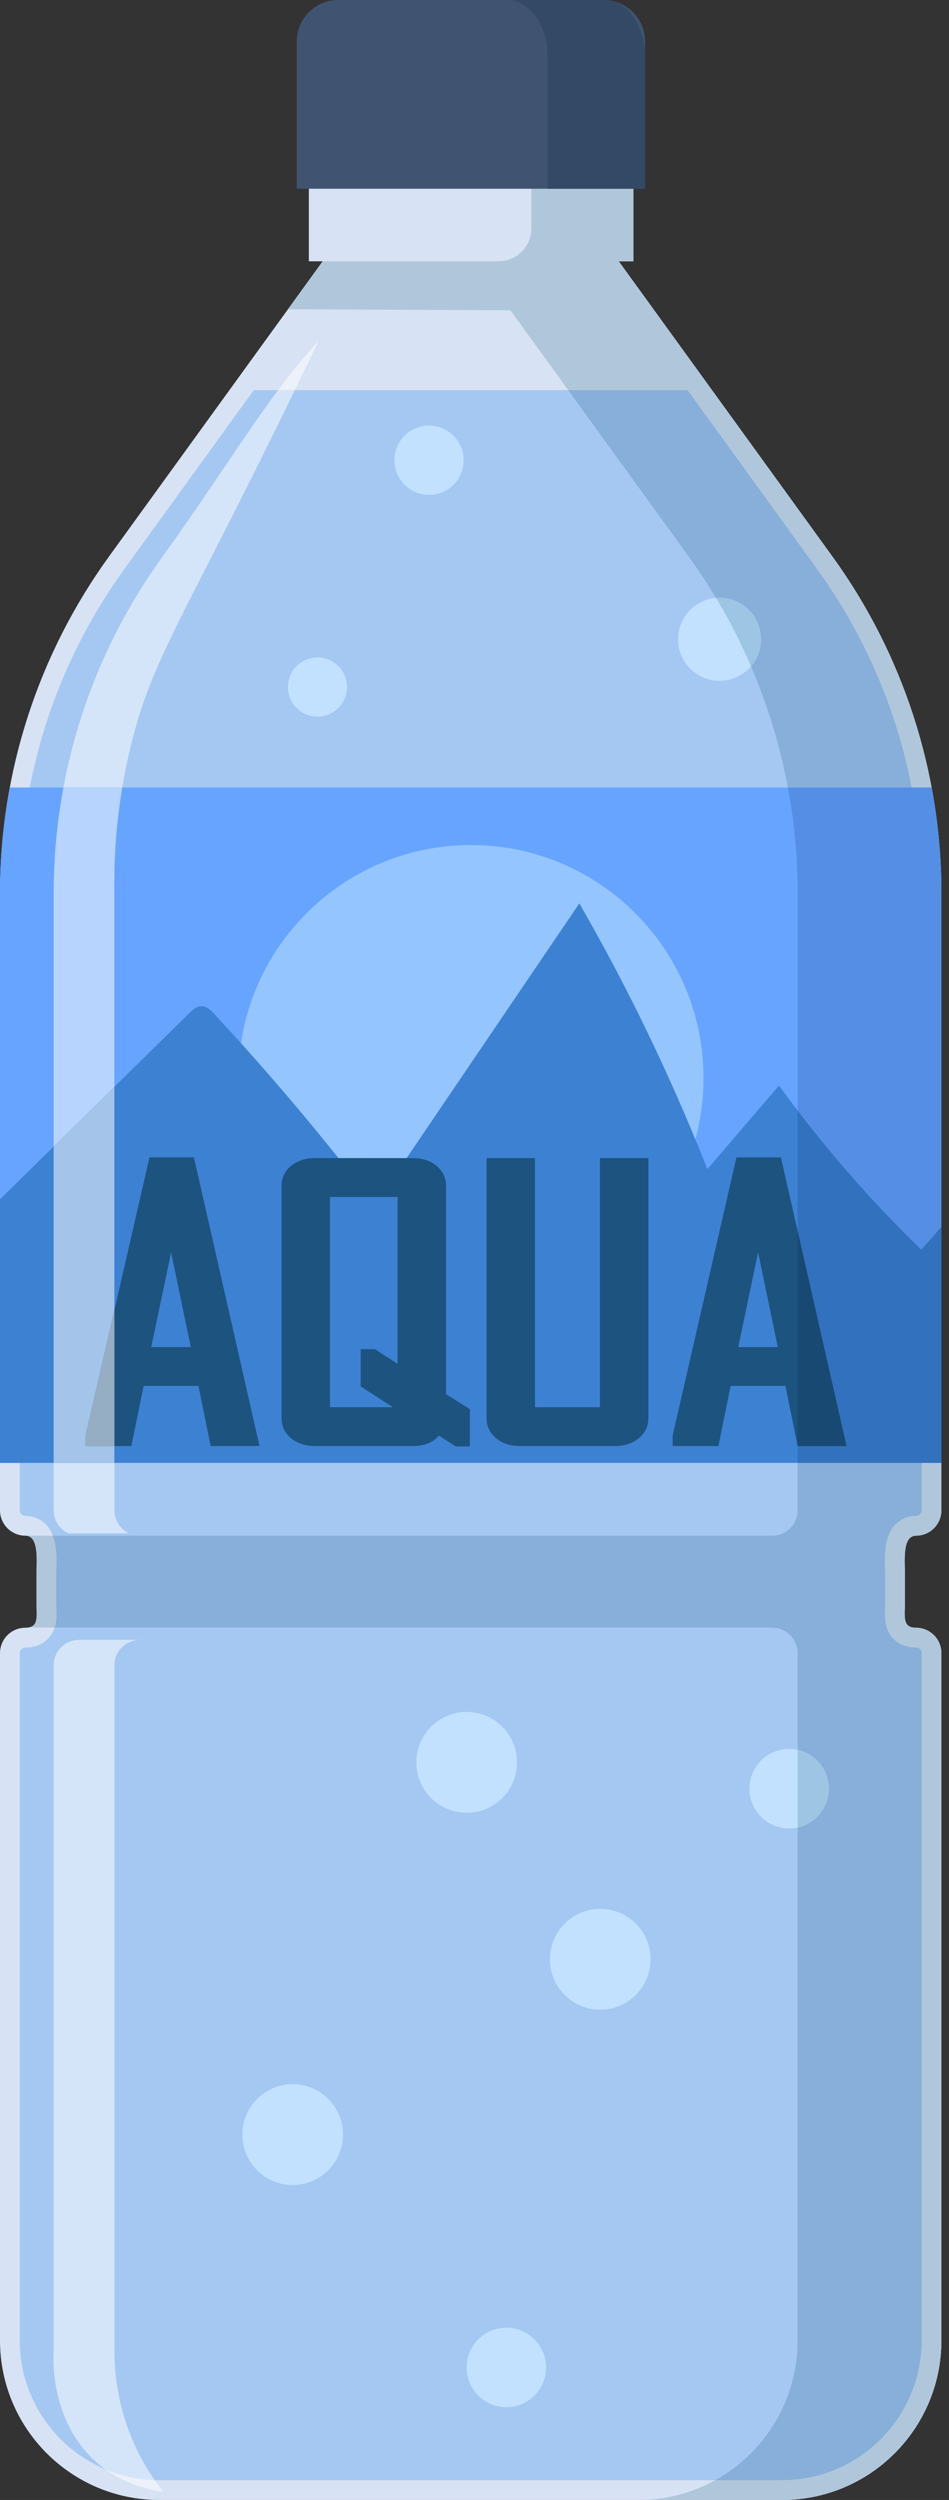 <svg width="38" height="100" viewBox="0 0 38 100" fill="none" xmlns="http://www.w3.org/2000/svg">
<rect x="0" y="0" width="38" height="100" fill="#333333" stroke="none"/>
<path d="M36.681 61.428C37.242 61.428 37.696 60.972 37.696 60.411V35.721C37.696 30.885 36.169 26.173 33.331 22.259C30.479 18.323 27.628 14.389 24.778 10.453H25.362V6.254H12.367V10.453H12.92C10.068 14.389 7.216 18.323 4.365 22.259C1.528 26.173 0 30.885 0 35.721V60.411C0 60.972 0.455 61.428 1.016 61.428C1.576 61.428 1.461 62.453 1.461 63.014V64.094C1.461 64.655 1.576 65.11 1.016 65.11C0.455 65.11 0 65.565 0 66.127V93.617C0 97.142 2.856 100 6.378 100H31.32C34.841 100 37.696 97.142 37.696 93.617V66.127C37.696 65.565 37.242 65.11 36.681 65.11C36.12 65.11 36.236 64.655 36.236 64.094V63.014C36.236 62.453 36.12 61.428 36.681 61.428Z" fill="#D7E2F4"/>
<path d="M36.681 60.636C36.805 60.636 36.907 60.534 36.907 60.411V35.721C36.907 31.022 35.448 26.528 32.692 22.724L27.534 15.606H10.163L5.006 22.724C2.248 26.528 0.791 31.022 0.791 35.721V60.411C0.791 60.534 0.892 60.636 1.016 60.636C1.33 60.636 1.621 60.757 1.837 60.977C2.29 61.444 2.272 62.186 2.257 62.781C2.254 62.864 2.252 62.943 2.252 63.014V64.094C2.252 64.17 2.255 64.244 2.257 64.316C2.27 64.7 2.285 65.177 1.925 65.55C1.7 65.783 1.394 65.901 1.016 65.901C0.892 65.901 0.791 66.002 0.791 66.127V93.617C0.791 96.701 3.297 99.208 6.378 99.208H31.32C34.4 99.208 36.907 96.701 36.907 93.617V66.127C36.907 66.002 36.805 65.901 36.681 65.901C36.303 65.901 35.998 65.783 35.774 65.55C35.412 65.177 35.428 64.7 35.441 64.316C35.443 64.244 35.445 64.17 35.445 64.094V63.014C35.445 62.943 35.443 62.864 35.441 62.781C35.425 62.186 35.407 61.444 35.861 60.977C36.075 60.757 36.366 60.636 36.681 60.636Z" fill="#A5C8F2"/>
<path d="M0 35.721V58.515H37.696V35.721C37.696 34.297 37.561 32.885 37.302 31.5H0.395C0.136 32.885 0 34.297 0 35.721Z" fill="#66A4FF"/>
<path d="M28.17 43.123C28.17 48.27 24.001 52.443 18.857 52.443C13.713 52.443 9.544 48.27 9.544 43.123C9.544 37.977 13.713 33.802 18.857 33.802C24.001 33.802 28.17 37.977 28.17 43.123Z" fill="#94C5FF"/>
<path d="M33.187 71.548C33.187 72.427 32.475 73.14 31.597 73.14C30.72 73.14 30.008 72.427 30.008 71.548C30.008 70.669 30.72 69.958 31.597 69.958C32.475 69.958 33.187 70.669 33.187 71.548Z" fill="#C2E1FF"/>
<path d="M18.519 18.768C18.322 19.507 17.563 19.947 16.823 19.75C16.084 19.553 15.644 18.793 15.841 18.053C16.038 17.312 16.798 16.872 17.537 17.069C18.276 17.267 18.716 18.026 18.519 18.768Z" fill="#C2E1FF"/>
<path d="M30.416 25.999C30.181 26.887 29.27 27.413 28.384 27.177C27.499 26.942 26.971 26.03 27.208 25.143C27.443 24.257 28.354 23.729 29.239 23.966C30.126 24.201 30.652 25.113 30.416 25.999Z" fill="#C2E1FF"/>
<path d="M13.854 27.786C13.686 28.419 13.038 28.794 12.407 28.625C11.775 28.457 11.4 27.81 11.569 27.177C11.736 26.545 12.384 26.169 13.016 26.337C13.648 26.506 14.022 27.155 13.854 27.786Z" fill="#C2E1FF"/>
<path d="M37.696 49.074C37.43 49.381 37.163 49.685 36.892 49.985C34.825 47.992 32.916 45.792 31.192 43.423C30.237 44.538 29.281 45.652 28.325 46.766C26.867 43.079 25.15 39.522 23.198 36.135C20.645 39.896 18.091 43.657 15.538 47.419C15.389 47.637 15.197 47.882 14.951 47.86C14.759 47.844 14.612 47.668 14.485 47.504C12.614 45.1 10.649 42.788 8.598 40.578C8.453 40.42 8.289 40.256 8.09 40.249C7.881 40.24 7.703 40.402 7.547 40.558C5.031 43.029 2.515 45.5 0 47.972V58.515H37.696V49.074Z" fill="#3D81D3"/>
<path d="M6.057 53.885L6.851 50.094L7.64 53.885H6.057ZM5.985 46.295L3.43 57.423V57.843H5.261L5.751 55.437H7.946L8.436 57.843H10.392L7.765 46.295H5.985Z" fill="#1D537F"/>
<path d="M15.731 56.289H13.213V47.878H15.92V54.552L15.013 53.967H14.442V55.457L15.731 56.289ZM17.861 47.442C17.861 47.109 17.721 46.823 17.455 46.614C17.211 46.422 16.9 46.325 16.53 46.325H12.612C12.243 46.325 11.931 46.421 11.685 46.612C11.415 46.82 11.273 47.107 11.273 47.442V56.725C11.273 57.06 11.415 57.345 11.685 57.555C11.93 57.747 12.243 57.843 12.612 57.843H16.53C17.074 57.843 17.388 57.648 17.57 57.423L18.253 57.857H18.814V56.363L17.861 55.768V47.442Z" fill="#1D537F"/>
<path d="M24.023 56.289H21.422V46.325H19.482V56.725C19.482 57.06 19.625 57.345 19.895 57.555C20.14 57.747 20.453 57.843 20.822 57.843H24.615C24.984 57.843 25.296 57.747 25.544 57.557C25.819 57.347 25.963 57.06 25.963 56.725V46.325H24.023V56.289Z" fill="#1D537F"/>
<path d="M29.561 53.885L30.356 50.094L31.145 53.885H29.561ZM31.269 46.295H29.489L26.934 57.423V57.843H28.766L29.256 55.437H31.45L31.94 57.843H33.897L31.269 46.295Z" fill="#1D537F"/>
<path d="M1.144 65.101H1.136C1.553 65.038 1.464 64.622 1.462 64.114C1.464 64.619 1.554 65.035 1.144 65.101Z" fill="#D1DFE5"/>
<path d="M31.32 100H25.562C26.679 100 27.727 99.713 28.639 99.208H31.32C34.399 99.208 36.906 96.7 36.906 93.617V66.127C36.906 66.002 36.804 65.901 36.68 65.901C36.303 65.901 35.997 65.783 35.773 65.55C35.412 65.177 35.428 64.7 35.441 64.316C35.442 64.244 35.444 64.17 35.444 64.094V63.014C35.444 62.943 35.442 62.864 35.441 62.781C35.424 62.186 35.406 61.444 35.86 60.977C36.075 60.757 36.365 60.636 36.68 60.636C36.804 60.636 36.906 60.534 36.906 60.411V58.515H37.696V60.411C37.696 60.972 37.242 61.428 36.68 61.428C36.283 61.428 36.225 61.944 36.225 62.442C36.225 62.649 36.236 62.852 36.236 63.014V64.094C36.236 64.257 36.225 64.412 36.225 64.549C36.225 64.883 36.284 65.11 36.68 65.11C37.242 65.11 37.696 65.565 37.696 66.127V93.617C37.696 97.142 34.84 100 31.32 100ZM2.19 65.101H1.143C1.553 65.035 1.463 64.619 1.461 64.114V64.112C1.461 64.11 1.461 64.109 1.461 64.106C1.461 64.105 1.461 64.103 1.461 64.103C1.461 64.099 1.461 64.096 1.461 64.094V63.014C1.461 62.852 1.471 62.649 1.471 62.442C1.471 61.944 1.413 61.428 1.016 61.428H2.118C2.28 61.849 2.267 62.352 2.256 62.781C2.254 62.864 2.252 62.943 2.252 63.014V64.094C2.252 64.17 2.255 64.244 2.257 64.316C2.264 64.557 2.274 64.835 2.19 65.101ZM37.696 35.653C37.692 34.252 37.556 32.863 37.301 31.5H36.505C35.897 28.349 34.609 25.37 32.691 22.724L27.534 15.606H22.753C21.981 14.542 21.21 13.477 20.438 12.411C17.469 12.397 14.499 12.384 11.53 12.37L12.92 10.453H19.959C20.687 10.453 21.279 9.863 21.279 9.134V7.55H25.361V10.453H24.778C27.628 14.389 30.479 18.323 33.331 22.259C36.156 26.154 37.681 30.841 37.696 35.653Z" fill="#B0C6DB"/>
<path d="M31.319 99.208H28.639C30.607 98.121 31.939 96.024 31.939 93.617V73.102C32.653 72.946 33.186 72.309 33.186 71.548C33.186 70.786 32.653 70.152 31.939 69.994V66.127C31.939 65.565 31.484 65.11 30.923 65.11C30.878 65.11 30.84 65.107 30.804 65.101H2.19C2.273 64.836 2.264 64.557 2.256 64.316C2.254 64.244 2.251 64.17 2.251 64.094V63.014C2.251 62.943 2.253 62.864 2.256 62.781C2.267 62.352 2.28 61.849 2.117 61.428H30.923C31.484 61.428 31.939 60.972 31.939 60.411V58.515H36.906V60.411C36.906 60.534 36.804 60.636 36.68 60.636C36.365 60.636 36.074 60.757 35.859 60.977C35.406 61.444 35.424 62.186 35.44 62.781C35.441 62.864 35.444 62.943 35.444 63.014V64.094C35.444 64.17 35.441 64.244 35.44 64.316C35.427 64.7 35.411 65.177 35.773 65.55C35.996 65.783 36.302 65.901 36.68 65.901C36.804 65.901 36.906 66.002 36.906 66.127V93.617C36.906 96.701 34.399 99.208 31.319 99.208ZM36.505 31.5H31.547C31.236 29.834 30.741 28.21 30.072 26.655C30.229 26.471 30.351 26.248 30.416 25.999C30.652 25.113 30.126 24.202 29.239 23.966C29.096 23.928 28.952 23.91 28.811 23.91C28.764 23.91 28.715 23.912 28.668 23.916C28.328 23.349 27.963 22.796 27.575 22.259C25.966 20.041 24.359 17.824 22.753 15.606H27.533L32.691 22.724C34.608 25.37 35.897 28.349 36.505 31.5Z" fill="#87AFD9"/>
<path d="M36.892 49.985C35.119 48.276 33.462 46.415 31.94 44.423V35.721C31.94 34.297 31.807 32.885 31.548 31.5H37.302C37.557 32.863 37.693 34.252 37.697 35.653C37.697 35.654 37.697 35.654 37.697 35.656C37.697 35.665 37.697 35.675 37.697 35.683C37.697 35.685 37.697 35.687 37.697 35.691C37.697 35.699 37.697 35.711 37.697 35.721V49.074C37.431 49.381 37.163 49.685 36.892 49.985Z" fill="#548FE5"/>
<path d="M31.94 73.102V69.994C32.654 70.152 33.187 70.786 33.187 71.548C33.187 72.309 32.654 72.946 31.94 73.102Z" fill="#9FC5E5"/>
<path d="M30.073 26.655C29.669 25.713 29.201 24.798 28.669 23.915C28.716 23.912 28.765 23.91 28.812 23.91C28.953 23.91 29.098 23.928 29.24 23.966C30.128 24.201 30.653 25.113 30.417 25.999C30.352 26.248 30.23 26.471 30.073 26.655Z" fill="#9FC5E5"/>
<path d="M37.697 58.515H31.94V57.839V57.843H33.897L31.94 49.238V44.423C33.462 46.415 35.119 48.276 36.892 49.985C37.163 49.685 37.431 49.381 37.697 49.074V58.515Z" fill="#3271BD"/>
<path d="M33.897 57.843H31.94V49.238L33.897 57.843Z" fill="#184972"/>
<path d="M11.806 15.606H11.135C11.681 14.874 12.216 14.212 12.757 13.644C12.427 14.331 12.11 14.985 11.806 15.606Z" fill="#ECF1FA"/>
<path d="M2.751 61.339C2.396 61.18 2.148 60.825 2.148 60.411V58.515H4.58V60.411C4.58 60.818 4.821 61.169 5.167 61.332H2.83C2.802 61.332 2.777 61.335 2.751 61.339ZM4.895 31.5H2.54C3.162 28.181 4.511 25.02 6.513 22.259C8.309 19.779 9.756 17.46 11.134 15.606H11.805C10.81 17.648 9.971 19.318 9.362 20.523C6.884 25.411 5.942 26.994 5.258 29.751C5.106 30.356 4.988 30.943 4.895 31.5Z" fill="#D5E5F9"/>
<path d="M2.148 45.859V35.721C2.148 34.297 2.281 32.885 2.54 31.5H4.895C4.609 33.214 4.564 34.676 4.58 35.721V43.472C3.769 44.268 2.959 45.064 2.148 45.859Z" fill="#B7D4FF"/>
<path d="M4.58 58.515H2.148V45.86C2.959 45.064 3.769 44.268 4.58 43.472V52.407L3.428 57.423V57.843H4.58V58.515Z" fill="#A4C4EA"/>
<path d="M4.582 57.843H3.43V57.423L4.582 52.407V57.843Z" fill="#95AEC3"/>
<path d="M6.535 99.673C6.03 99.607 5.112 99.419 4.222 98.775C4.831 99.032 5.495 99.182 6.191 99.206C6.31 99.377 6.426 99.533 6.535 99.673Z" fill="#ECF1FA"/>
<path d="M6.19 99.206C5.494 99.183 4.831 99.032 4.221 98.776C4.152 98.727 4.084 98.674 4.016 98.618C2.029 97.01 2.13 94.418 2.148 94.105V66.615C2.148 66.053 2.603 65.597 3.164 65.597C3.191 65.597 3.215 65.595 3.24 65.594H5.671C5.647 65.595 5.623 65.597 5.596 65.597C5.035 65.597 4.58 66.053 4.58 66.615V94.105C4.586 94.861 4.689 96.026 5.197 97.334C5.493 98.095 5.854 98.719 6.19 99.206Z" fill="#D5E5F9"/>
<path d="M20.702 70.495C20.702 71.609 19.8 72.512 18.687 72.512C17.574 72.512 16.672 71.609 16.672 70.495C16.672 69.381 17.574 68.478 18.687 68.478C19.8 68.478 20.702 69.381 20.702 70.495Z" fill="#C2E1FF"/>
<path d="M13.735 85.385C13.735 86.498 12.832 87.402 11.72 87.402C10.607 87.402 9.705 86.498 9.705 85.385C9.705 84.271 10.607 83.368 11.72 83.368C12.832 83.368 13.735 84.271 13.735 85.385Z" fill="#C2E1FF"/>
<path d="M26.05 78.37C26.05 79.485 25.148 80.388 24.035 80.388C22.922 80.388 22.02 79.485 22.02 78.37C22.02 77.258 22.922 76.356 24.035 76.356C25.148 76.356 26.05 77.258 26.05 78.37Z" fill="#C2E1FF"/>
<path d="M21.866 94.699C21.866 95.578 21.154 96.29 20.276 96.29C19.399 96.29 18.686 95.578 18.686 94.699C18.686 93.821 19.399 93.108 20.276 93.108C21.154 93.108 21.866 93.821 21.866 94.699Z" fill="#C2E1FF"/>
<path d="M24.168 0H13.544C12.626 0 11.883 0.745 11.883 1.664V7.55H25.829V1.664C25.829 0.745 25.086 0 24.168 0Z" fill="#405472"/>
<path d="M25.829 7.55H21.928V2.255C21.928 1.011 21.206 0 20.312 0H24.168C24.264 0 24.356 0.009 24.448 0.023C25.229 0.182 25.829 1.121 25.829 2.255V7.55Z" fill="#344966"/>
</svg>
